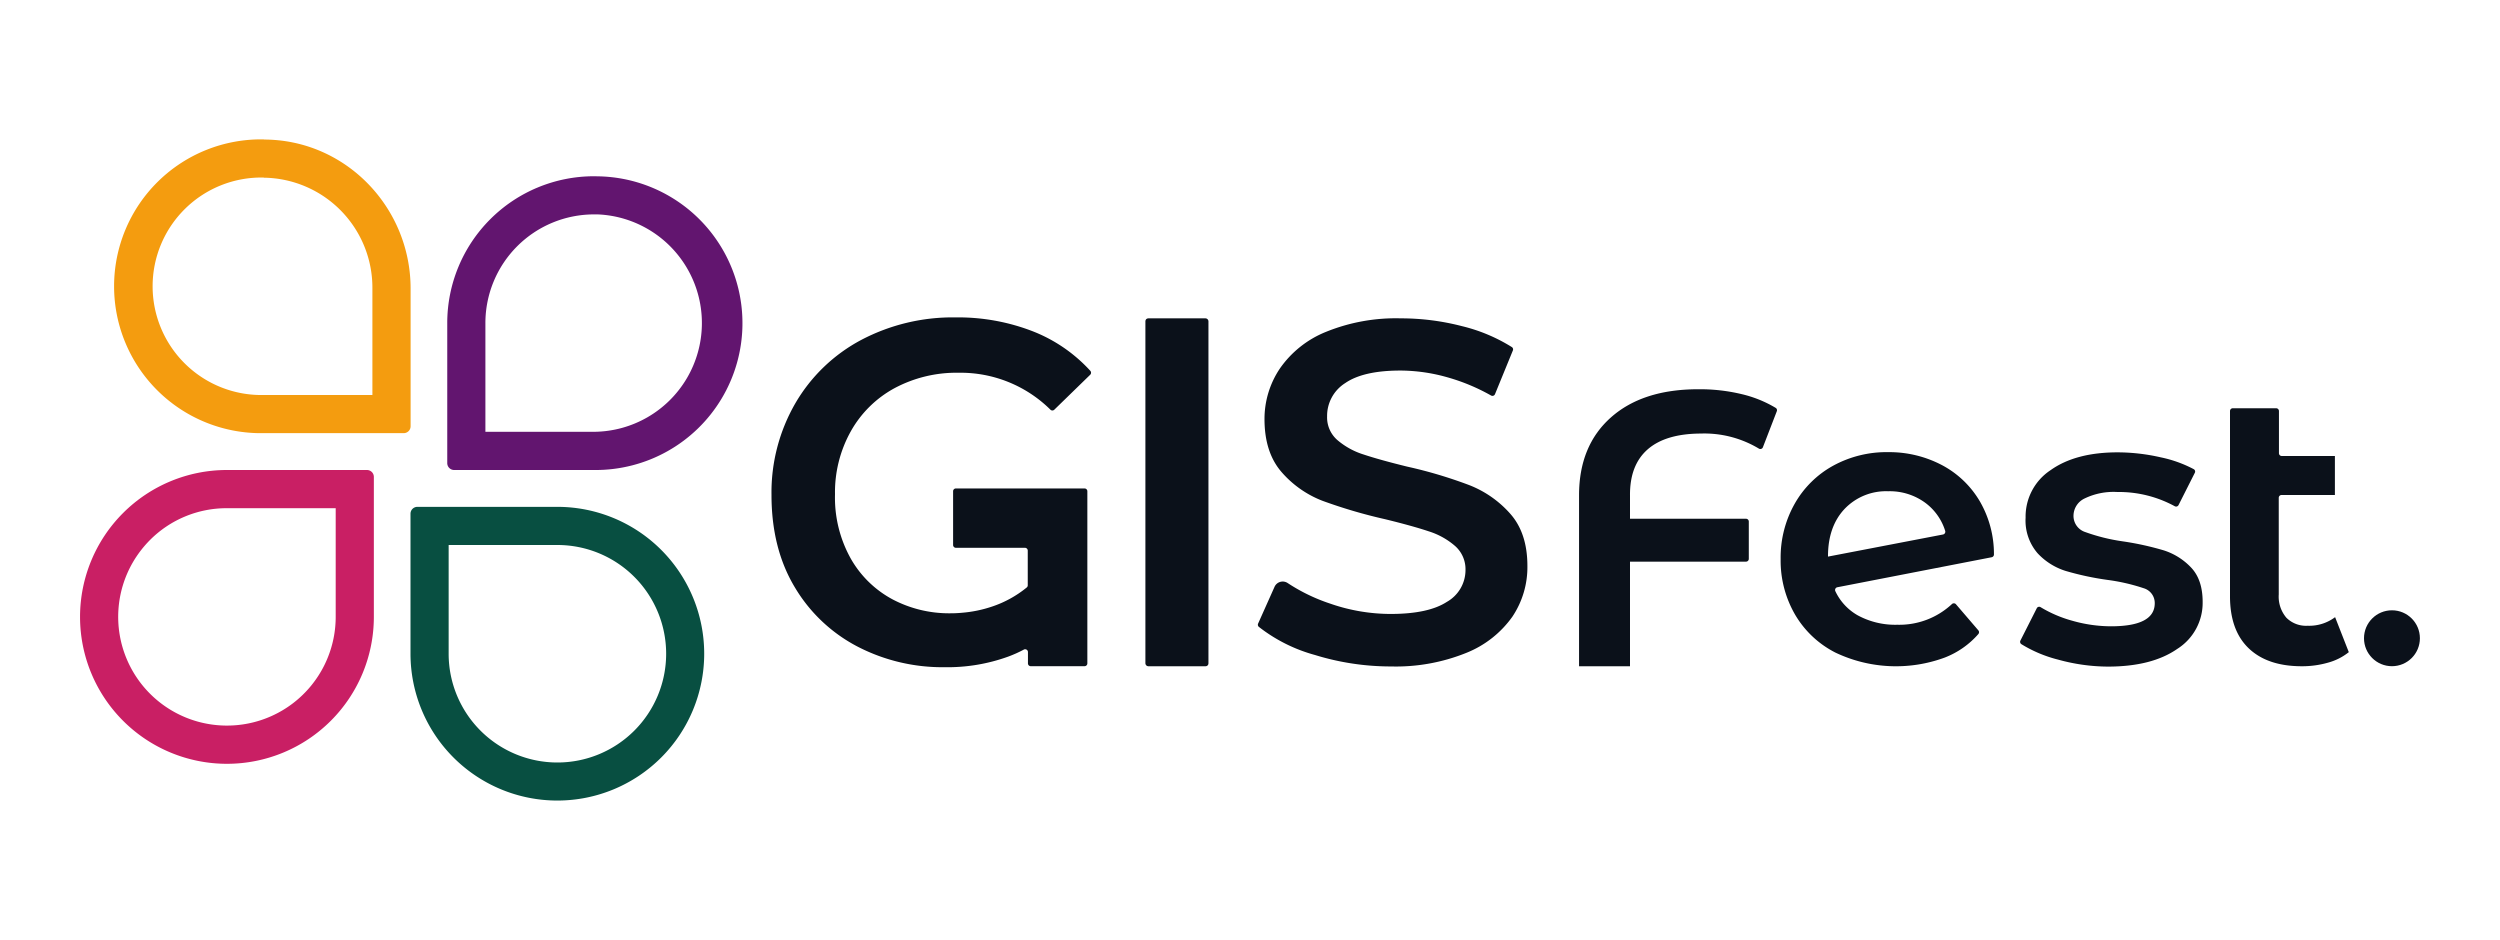 <svg id="Asset" xmlns="http://www.w3.org/2000/svg" viewBox="0 0 500 188"><defs><style>.cls-1{fill:#62156f;}.cls-2{fill:#f49c0f;}.cls-3{fill:#c91f64;}.cls-4{fill:#084f41;}.cls-5{fill:#0b111a;}</style></defs><path class="cls-1" d="M118.83,42.88h.71a21.75,21.75,0,0,1-.71,43.48H97.08V64.63a21.73,21.73,0,0,1,21.75-21.75m0-7.63A29.36,29.36,0,0,0,89.45,64.63v28A1.38,1.38,0,0,0,90.83,94h28a29.37,29.37,0,0,0,1-58.73Z"/><path class="cls-2" d="M52.74,35.54h.06A22,22,0,0,1,74.48,57.72V79H52.74a21.75,21.75,0,1,1,0-43.49m0-7.63a29.38,29.38,0,1,0,0,58.75h28a1.38,1.38,0,0,0,1.38-1.38V57.72c0-16.26-13-29.76-29.28-29.81Z"/><path class="cls-3" d="M67.14,101.63v21.74A21.75,21.75,0,1,1,26.55,112.5,22.26,22.26,0,0,1,30,108a21.63,21.63,0,0,1,15.38-6.36H67.14M73.39,94h-28a29.38,29.38,0,1,0,29.38,29.37v-28A1.38,1.38,0,0,0,73.39,94Z"/><path class="cls-4" d="M111.48,109a21.75,21.75,0,1,1-21.75,21.75V109h21.75m0-7.63h-28a1.38,1.38,0,0,0-1.38,1.38v28a29.37,29.37,0,1,0,29.37-29.38Z"/><rect class="cls-5" x="229.08" y="63.67" width="12.61" height="69.58" rx="0.56"/><path class="cls-5" d="M263,131a31.84,31.84,0,0,1-11.22-5.62.56.56,0,0,1-.16-.66l3.29-7.36a1.79,1.79,0,0,1,2.64-.74,35.88,35.88,0,0,0,8.45,4.09,36.91,36.91,0,0,0,12.12,2.08q7.55,0,11.26-2.42a7.31,7.31,0,0,0,3.72-6.37,6.19,6.19,0,0,0-2.07-4.79,14.8,14.8,0,0,0-5.27-2.94q-3.19-1.07-8.7-2.42a101.59,101.59,0,0,1-12.51-3.67,20.68,20.68,0,0,1-8.22-5.75q-3.42-3.92-3.43-10.58A18.06,18.06,0,0,1,256,73.67a20.57,20.57,0,0,1,9.18-7.29,37.07,37.07,0,0,1,15-2.71,48.6,48.6,0,0,1,12.18,1.55,33.85,33.85,0,0,1,10,4.19.55.55,0,0,1,.21.69L299,78.83a.55.55,0,0,1-.79.27,39.46,39.46,0,0,0-8.73-3.64,34.78,34.78,0,0,0-9.37-1.35q-7.44,0-11.07,2.51a7.76,7.76,0,0,0-3.62,6.67A6,6,0,0,0,267.46,88a14.91,14.91,0,0,0,5.26,2.9c2.13.71,5,1.51,8.7,2.42A90.84,90.84,0,0,1,293.79,97a21.21,21.21,0,0,1,8.26,5.75q3.43,3.87,3.43,10.44a17.79,17.79,0,0,1-3,10.14,20.69,20.69,0,0,1-9.23,7.25,37.61,37.61,0,0,1-15.08,2.71A51.34,51.34,0,0,1,263,131Z"/><path class="cls-5" d="M329.55,89.86Q325.95,93,326,99.07v4.68H349.2a.56.56,0,0,1,.56.56v7.47a.56.56,0,0,1-.56.55H326v20.92H315.81V99.07q0-9.91,6.36-15.57t17.52-5.65a35.76,35.76,0,0,1,8.74,1,23.81,23.81,0,0,1,6.7,2.72.55.55,0,0,1,.23.68l-2.78,7.2a.55.55,0,0,1-.82.26,21.19,21.19,0,0,0-11.6-3Q333.14,86.74,329.55,89.86Z"/><circle class="cls-5" cx="478.39" cy="127.65" r="5.59"/><path class="cls-5" d="M391.19,120.85l4.48,5.22a.57.57,0,0,1,0,.74,17.11,17.11,0,0,1-6.74,4.71,28.17,28.17,0,0,1-21.84-1,19.66,19.66,0,0,1-8.1-7.64,21.49,21.49,0,0,1-2.86-11.08,21.83,21.83,0,0,1,2.78-11,19.8,19.8,0,0,1,7.67-7.63,22.23,22.23,0,0,1,11.08-2.74A22.61,22.61,0,0,1,388.35,93a19.17,19.17,0,0,1,7.63,7.29,21,21,0,0,1,2.81,10.6.56.56,0,0,1-.46.56l-30.86,6a.56.56,0,0,0-.4.79,10.85,10.85,0,0,0,4.48,4.83,15.72,15.72,0,0,0,7.91,1.88,15.42,15.42,0,0,0,10.93-4.14A.56.56,0,0,1,391.19,120.85Zm-22.26-19.08q-3.33,3.53-3.33,9.48v.07l23-4.42a.57.57,0,0,0,.44-.72,11.11,11.11,0,0,0-3.93-5.58,12,12,0,0,0-7.48-2.35A11.45,11.45,0,0,0,368.93,101.77Z"/><path class="cls-5" d="M411.61,131.92a26.16,26.16,0,0,1-7.34-3.09.56.56,0,0,1-.18-.73l3.26-6.44a.54.54,0,0,1,.78-.22,25,25,0,0,0,6.26,2.69,28.45,28.45,0,0,0,7.79,1.13q8.77,0,8.77-4.62a3.08,3.08,0,0,0-2.23-3,38.57,38.57,0,0,0-7.16-1.65,57.7,57.7,0,0,1-8.42-1.8,12.93,12.93,0,0,1-5.64-3.56,10,10,0,0,1-2.38-7.09,11.13,11.13,0,0,1,5-9.51q5-3.56,13.42-3.56a39,39,0,0,1,8.62,1,24.86,24.86,0,0,1,6.58,2.36.54.54,0,0,1,.22.74l-3.25,6.44a.55.55,0,0,1-.77.23,23.33,23.33,0,0,0-11.47-2.84,13.31,13.31,0,0,0-6.54,1.29,3.85,3.85,0,0,0-2.23,3.41,3.39,3.39,0,0,0,2.38,3.32,37.29,37.29,0,0,0,7.4,1.84,58.51,58.51,0,0,1,8.23,1.8,12.9,12.9,0,0,1,5.51,3.45c1.54,1.62,2.31,3.91,2.31,6.89a10.89,10.89,0,0,1-5.09,9.39q-5.09,3.53-13.85,3.53A37.76,37.76,0,0,1,411.61,131.92Z"/><path class="cls-5" d="M469.76,130.43a11.48,11.48,0,0,1-4.19,2.11,18.82,18.82,0,0,1-5.2.71q-6.9,0-10.65-3.61T446,119.15V82.21a.56.56,0,0,1,.56-.56h8.67a.56.56,0,0,1,.56.56v8.43a.56.56,0,0,0,.56.56h10.63V99H456.31a.56.56,0,0,0-.56.56v19.33a6.51,6.51,0,0,0,1.53,4.66,5.57,5.57,0,0,0,4.26,1.6,8.59,8.59,0,0,0,5.48-1.72Z"/><path class="cls-5" d="M170.18,86.23A25,25,0,0,0,167,98.86a25,25,0,0,0,3.16,12.87,21,21,0,0,0,8.4,8.17,24.26,24.26,0,0,0,11.47,2.76,23.62,23.62,0,0,0,2.39-.11,25,25,0,0,0,6-1.24,21.89,21.89,0,0,0,6.92-3.81.55.55,0,0,0,.21-.45v-6.93a.56.56,0,0,0-.56-.56H191.18a.56.56,0,0,1-.56-.56V98.24a.56.56,0,0,1,.56-.55h25.73a.56.56,0,0,1,.56.55v34.44a.56.56,0,0,1-.56.56H206.15a.56.56,0,0,1-.56-.56V130.4a.56.56,0,0,0-.83-.48,24.47,24.47,0,0,1-3.17,1.42,35.62,35.62,0,0,1-12.71,2.1,36.89,36.89,0,0,1-17.29-4.08A31.47,31.47,0,0,1,159,117.52Q154.3,109.75,154.3,99a35.62,35.62,0,0,1,4.75-18.31A33.28,33.28,0,0,1,172.22,68a39.27,39.27,0,0,1,18.89-4.52,41.28,41.28,0,0,1,15.55,2.82,30.72,30.72,0,0,1,11.39,7.85.57.57,0,0,1,0,.79l-7.19,7a.55.55,0,0,1-.77,0,25.54,25.54,0,0,0-18.37-7.39,26.24,26.24,0,0,0-12.77,3.06A22.08,22.08,0,0,0,170.18,86.23Z"/></svg>